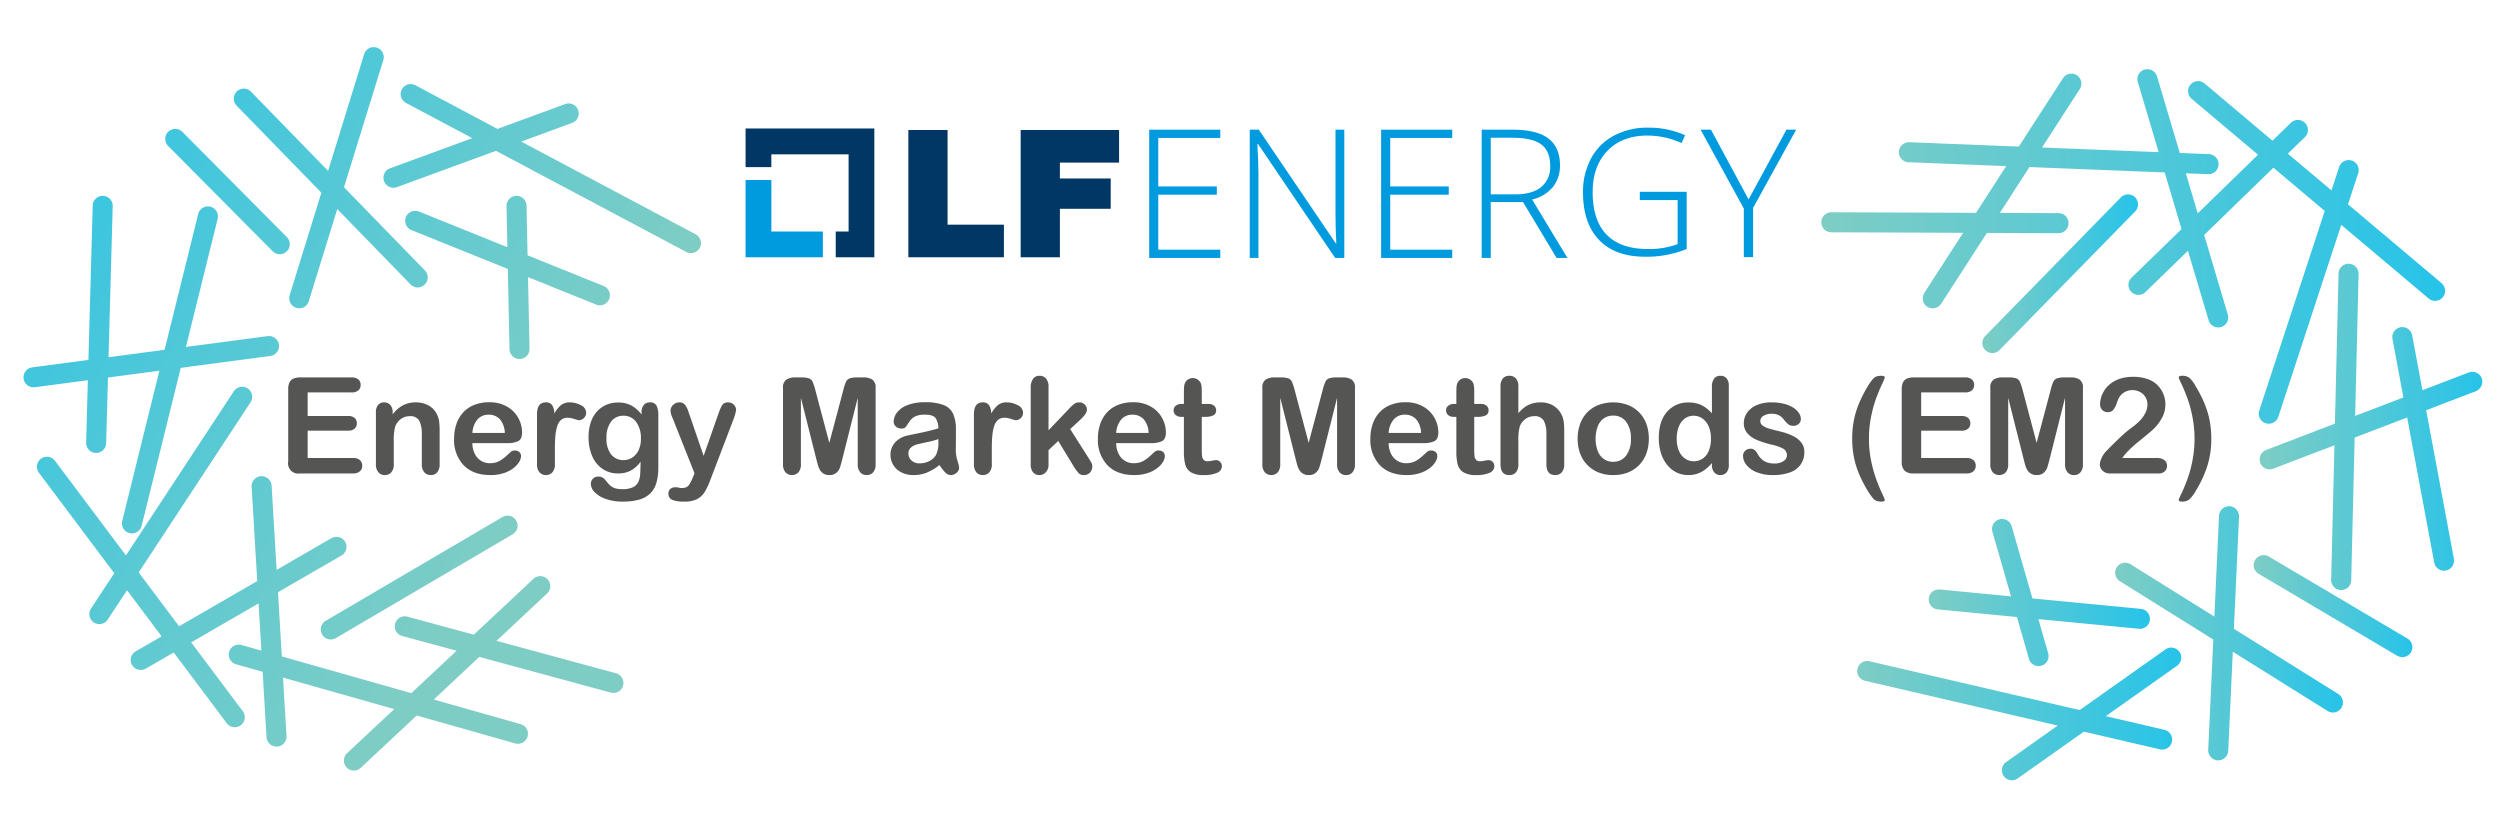<svg id="Layer_1" data-name="Layer 1" xmlns="http://www.w3.org/2000/svg" xmlns:xlink="http://www.w3.org/1999/xlink" viewBox="0 0 727.083 236.651"><defs><style>.cls-1{fill:#009ade;}.cls-2{fill:#003764;}.cls-3{fill:#555554;}.cls-4{fill:url(#linear-gradient);}.cls-5{fill:url(#linear-gradient-2);}.cls-6{fill:url(#linear-gradient-3);}.cls-7{fill:url(#linear-gradient-4);}.cls-8{fill:url(#linear-gradient-5);}.cls-9{fill:url(#linear-gradient-6);}.cls-10{fill:url(#linear-gradient-7);}.cls-11{fill:url(#linear-gradient-8);}.cls-12{fill:url(#linear-gradient-9);}.cls-13{fill:url(#linear-gradient-10);}.cls-14{fill:url(#linear-gradient-11);}.cls-15{fill:url(#linear-gradient-12);}.cls-16{fill:url(#linear-gradient-13);}.cls-17{fill:url(#linear-gradient-14);}</style><linearGradient id="linear-gradient" x1="25.711" y1="-30.992" x2="196.501" y2="78.682" gradientUnits="userSpaceOnUse"><stop offset="0" stop-color="#27c3e9"/><stop offset="1" stop-color="#7ecdc4"/></linearGradient><linearGradient id="linear-gradient-2" x1="11.415" y1="-8.73" x2="182.205" y2="100.944" xlink:href="#linear-gradient"/><linearGradient id="linear-gradient-3" x1="9.183" y1="-5.253" x2="179.973" y2="104.421" xlink:href="#linear-gradient"/><linearGradient id="linear-gradient-4" x1="-1.894" y1="11.996" x2="168.896" y2="121.67" xlink:href="#linear-gradient"/><linearGradient id="linear-gradient-5" x1="-30.367" y1="56.336" x2="140.423" y2="166.01" xlink:href="#linear-gradient"/><linearGradient id="linear-gradient-6" x1="-36.669" y1="66.149" x2="134.121" y2="175.823" xlink:href="#linear-gradient"/><linearGradient id="linear-gradient-7" x1="-49.341" y1="85.882" x2="121.45" y2="195.556" xlink:href="#linear-gradient"/><linearGradient id="linear-gradient-8" x1="576.546" y1="79.613" x2="621.804" y2="79.613" gradientUnits="userSpaceOnUse"><stop offset="0" stop-color="#7ecdc4"/><stop offset="1" stop-color="#27c3e9"/></linearGradient><linearGradient id="linear-gradient-9" x1="529.708" y1="71.681" x2="711.115" y2="71.681" xlink:href="#linear-gradient-8"/><linearGradient id="linear-gradient-10" x1="657.188" y1="124.155" x2="721.952" y2="124.155" xlink:href="#linear-gradient-8"/><linearGradient id="linear-gradient-11" x1="655.453" y1="176.292" x2="701.588" y2="176.292" xlink:href="#linear-gradient-8"/><linearGradient id="linear-gradient-12" x1="560.925" y1="172.332" x2="625.269" y2="172.332" xlink:href="#linear-gradient-8"/><linearGradient id="linear-gradient-13" x1="615.122" y1="184.185" x2="681.423" y2="184.185" xlink:href="#linear-gradient-8"/><linearGradient id="linear-gradient-14" x1="540.115" y1="207.635" x2="634.386" y2="207.635" xlink:href="#linear-gradient-8"/></defs><title>energy-market-methods</title><polygon class="cls-1" points="224.341 67.334 224.341 52.357 216.837 52.357 216.837 74.824 239.313 74.824 239.313 67.334 224.341 67.334"/><polygon class="cls-2" points="254.286 37.369 216.842 37.369 216.842 48.605 224.33 48.605 224.33 44.891 246.799 44.891 246.799 67.334 243.059 67.334 243.059 74.824 254.286 74.824 254.286 37.369"/><path class="cls-2" d="M264.179,37.806h11.407v27.531h16.384v9.488H264.179Z"/><path class="cls-2" d="M296.843,37.806h28.621v9.487H308.251v4.615h14.777v8.815H308.251V74.824H296.843Z"/><path class="cls-1" d="M354.901,75.018H334.227V37.72h20.674v2.398H336.866V54.226h17.026V56.624H336.866V72.62h18.035Z"/><path class="cls-1" d="M390.97,75.018h-2.665L365.898,41.904h-.207q.31,5.919.31,8.929V75.018h-2.536V37.72h2.639l22.382,33.064h.155q-.233-4.592-.233-8.725V37.72h2.562Z"/><path class="cls-1" d="M422.357,75.018H401.683V37.72h20.674v2.398H404.322V54.226h17.026V56.624H404.322V72.62h18.035Z"/><path class="cls-1" d="M433.56,58.767V75.018H430.921V37.72h9.005q7.038,0,10.402,2.564,3.363,2.564,3.364,7.718a9.991,9.991,0,0,1-2.005,6.327,11.17,11.17,0,0,1-6.094,3.7l10.272,16.991h-3.157l-9.755-16.251Zm0-2.245h7.219q4.787,0,7.426-2.105a7.469,7.469,0,0,0,2.639-6.212q0-4.26-2.587-6.199-2.588-1.939-8.435-1.939h-6.262Z"/><path class="cls-1" d="M476.908,55.786h13.632V72.419a30.972,30.972,0,0,1-12.064,2.244q-8.751,0-13.417-4.875-4.666-4.875-4.666-13.803a20.495,20.495,0,0,1,2.314-9.862,16.092,16.092,0,0,1,6.627-6.646,20.401,20.401,0,0,1,9.901-2.344,25.843,25.843,0,0,1,10.85,2.194l-1.037,2.294a23.739,23.739,0,0,0-9.965-2.194q-7.309,0-11.596,4.451-4.287,4.451-4.287,12.007,0,8.229,4.072,12.381,4.072,4.153,11.963,4.152a23.469,23.469,0,0,0,8.675-1.421V58.18H476.908Z"/><path class="cls-1" d="M508.553,57.996l11.009-20.289h2.83L509.865,60.456V74.785h-2.701V60.658l-12.578-22.952H497.596Z"/><path class="cls-3" d="M102.221,114.129H89.478v6.857h11.733a2.794,2.794,0,0,1,1.934.581,1.975,1.975,0,0,1,.638,1.533,2.049,2.049,0,0,1-.629,1.553,2.726,2.726,0,0,1-1.943.6H89.478v7.943h13.181a2.884,2.884,0,0,1,2.01.619,2.126,2.126,0,0,1,.676,1.647,2.081,2.081,0,0,1-.676,1.609,2.884,2.884,0,0,1-2.01.619H87.288a2.961,2.961,0,0,1-3.466-3.467V113.234a4.702,4.702,0,0,1,.362-1.991,2.248,2.248,0,0,1,1.133-1.124,4.772,4.772,0,0,1,1.971-.352h14.934a2.899,2.899,0,0,1,2.009.6,2.026,2.026,0,0,1,.657,1.571,2.049,2.049,0,0,1-.657,1.59A2.902,2.902,0,0,1,102.221,114.129Z"/><path class="cls-3" d="M114.202,119.9v.628a9.104,9.104,0,0,1,3-2.657,7.998,7.998,0,0,1,3.743-.848,7.471,7.471,0,0,1,3.676.895,5.691,5.691,0,0,1,2.419,2.533,6.032,6.032,0,0,1,.667,2.058,21.308,21.308,0,0,1,.152,2.818v9.677a3.444,3.444,0,0,1-.714,2.361,2.371,2.371,0,0,1-1.857.801,2.399,2.399,0,0,1-1.886-.819,3.428,3.428,0,0,1-.724-2.343v-8.667a8.666,8.666,0,0,0-.714-3.934,2.91,2.91,0,0,0-2.848-1.361,4.214,4.214,0,0,0-2.533.828,4.766,4.766,0,0,0-1.676,2.276,16.295,16.295,0,0,0-.381,4.343v6.515a3.378,3.378,0,0,1-.733,2.371,2.467,2.467,0,0,1-1.895.791,2.356,2.356,0,0,1-1.848-.819,3.425,3.425,0,0,1-.724-2.343V119.976a3.271,3.271,0,0,1,.648-2.219,2.241,2.241,0,0,1,1.771-.733,2.402,2.402,0,0,1,1.238.324,2.318,2.318,0,0,1,.886.971A3.426,3.426,0,0,1,114.202,119.9Z"/><path class="cls-3" d="M147.555,128.871H137.383a6.899,6.899,0,0,0,.714,3.124A4.78,4.78,0,0,0,142.488,134.719a6.218,6.218,0,0,0,1.705-.219,5.53,5.53,0,0,0,1.495-.686,11.507,11.507,0,0,0,1.333-1q.609-.533,1.581-1.448a1.707,1.707,0,0,1,1.143-.343,1.884,1.884,0,0,1,1.295.438,1.567,1.567,0,0,1,.495,1.238,3.384,3.384,0,0,1-.552,1.647,6.543,6.543,0,0,1-1.667,1.81,9.482,9.482,0,0,1-2.8,1.438,12.037,12.037,0,0,1-3.876.572q-5.01,0-7.791-2.857a10.641,10.641,0,0,1-2.781-7.753,12.929,12.929,0,0,1,.686-4.275,9.432,9.432,0,0,1,2-3.381,8.681,8.681,0,0,1,3.238-2.162,11.624,11.624,0,0,1,4.267-.752,10.115,10.115,0,0,1,5.229,1.286,8.451,8.451,0,0,1,3.267,3.324,8.733,8.733,0,0,1,1.086,4.151q0,1.963-1.124,2.543A6.997,6.997,0,0,1,147.555,128.871Zm-10.171-2.952h9.428a6.322,6.322,0,0,0-1.438-3.99,4.304,4.304,0,0,0-3.286-1.324,4.162,4.162,0,0,0-3.19,1.343A6.678,6.678,0,0,0,137.383,125.919Z"/><path class="cls-3" d="M161.383,130.662v4.343a3.349,3.349,0,0,1-.743,2.371,2.476,2.476,0,0,1-1.886.791,2.378,2.378,0,0,1-1.848-.801,3.411,3.411,0,0,1-.724-2.361V120.529q0-3.505,2.534-3.505a2.116,2.116,0,0,1,1.867.819,4.519,4.519,0,0,1,.628,2.419,9.102,9.102,0,0,1,1.914-2.419,3.956,3.956,0,0,1,2.619-.819,6.707,6.707,0,0,1,3.181.819,2.447,2.447,0,0,1,1.543,2.171,2.067,2.067,0,0,1-.657,1.572,2.042,2.042,0,0,1-1.419.619,6.579,6.579,0,0,1-1.381-.353,6.407,6.407,0,0,0-1.933-.353,2.831,2.831,0,0,0-1.867.6,3.855,3.855,0,0,0-1.124,1.781,12.429,12.429,0,0,0-.552,2.81Q161.383,128.32,161.383,130.662Z"/><path class="cls-3" d="M191.46,120.833v15.105a15.834,15.834,0,0,1-.552,4.457,7.138,7.138,0,0,1-1.771,3.085,7.432,7.432,0,0,1-3.19,1.81,17.358,17.358,0,0,1-4.905.591,14.282,14.282,0,0,1-4.8-.752,8.288,8.288,0,0,1-3.257-1.943,3.543,3.543,0,0,1-1.143-2.447,2.02,2.02,0,0,1,.647-1.553,2.219,2.219,0,0,1,1.562-.6,2.56,2.56,0,0,1,2,1.009q.419.516.867,1.039a5.058,5.058,0,0,0,.991.895,3.87,3.87,0,0,0,1.305.553,7.653,7.653,0,0,0,1.752.181,7.101,7.101,0,0,0,3.133-.562,3.213,3.213,0,0,0,1.562-1.571,6.34,6.34,0,0,0,.523-2.162q.076-1.153.114-3.705a8.535,8.535,0,0,1-2.771,2.553,7.572,7.572,0,0,1-3.743.876,7.894,7.894,0,0,1-4.562-1.333,8.515,8.515,0,0,1-3-3.733,13.753,13.753,0,0,1-1.047-5.543,13.129,13.129,0,0,1,.638-4.229,8.869,8.869,0,0,1,1.819-3.181,7.796,7.796,0,0,1,2.724-1.953,8.567,8.567,0,0,1,3.391-.657,8.156,8.156,0,0,1,3.829.848,9.331,9.331,0,0,1,3.01,2.657v-.705a3.028,3.028,0,0,1,.666-2.095,2.199,2.199,0,0,1,1.714-.743,2.021,2.021,0,0,1,2,.981A6.44,6.44,0,0,1,191.46,120.833Zm-15.067,6.591a7.193,7.193,0,0,0,1.381,4.781,4.476,4.476,0,0,0,3.571,1.619,4.669,4.669,0,0,0,2.448-.695,5.102,5.102,0,0,0,1.876-2.096,7.333,7.333,0,0,0,.724-3.4,7.802,7.802,0,0,0-1.4-4.952,4.47,4.47,0,0,0-3.686-1.771,4.327,4.327,0,0,0-3.571,1.695A7.598,7.598,0,0,0,176.393,127.424Z"/><path class="cls-3" d="M201.517,138.815l.476-1.162-6.4-16.114a6.026,6.026,0,0,1-.591-2.019,2.365,2.365,0,0,1,.343-1.238,2.553,2.553,0,0,1,.943-.914,2.481,2.481,0,0,1,1.248-.343,2.042,2.042,0,0,1,1.695.714,6.606,6.606,0,0,1,1.009,2.048l4.4,12.8,4.172-11.905a20.597,20.597,0,0,1,.895-2.267,2.668,2.668,0,0,1,.848-1.104,2.354,2.354,0,0,1,1.267-.286,2.231,2.231,0,0,1,1.133.314,2.198,2.198,0,0,1,.838.848,2.293,2.293,0,0,1,.295,1.124q-.076.362-.248,1.028-.171.667-.419,1.353l-6.781,17.752a20.737,20.737,0,0,1-1.714,3.677,5.65,5.65,0,0,1-2.219,2.048,8.173,8.173,0,0,1-3.724.714,9.053,9.053,0,0,1-3.429-.495,1.807,1.807,0,0,1-1.143-1.81,1.756,1.756,0,0,1,.543-1.381,2.343,2.343,0,0,1,1.609-.485,2.97,2.97,0,0,1,.819.114,3.891,3.891,0,0,0,.857.114,3.109,3.109,0,0,0,1.41-.267,2.482,2.482,0,0,0,.924-.924A14.278,14.278,0,0,0,201.517,138.815Z"/><path class="cls-3" d="M237.403,133.481l-4.476-17.79V134.967a3.507,3.507,0,0,1-.714,2.399,2.62,2.62,0,0,1-3.762.01,3.467,3.467,0,0,1-.724-2.409V112.871a2.768,2.768,0,0,1,.953-2.466,4.56,4.56,0,0,1,2.571-.638h1.752a6.686,6.686,0,0,1,2.295.286,1.927,1.927,0,0,1,1.057,1.028,15.98,15.98,0,0,1,.781,2.419l4.057,15.295,4.057-15.295a15.97,15.97,0,0,1,.781-2.419,1.927,1.927,0,0,1,1.057-1.028,6.683,6.683,0,0,1,2.295-.286h1.752a4.563,4.563,0,0,1,2.572.638,2.769,2.769,0,0,1,.952,2.466V134.967a3.505,3.505,0,0,1-.714,2.399,2.436,2.436,0,0,1-1.914.801,2.378,2.378,0,0,1-1.848-.801,3.474,3.474,0,0,1-.724-2.399V115.691l-4.477,17.79q-.438,1.734-.714,2.543a3.505,3.505,0,0,1-1.019,1.477,2.97,2.97,0,0,1-2.057.667,3.009,3.009,0,0,1-2.743-1.524,6.237,6.237,0,0,1-.6-1.476Q237.631,134.357,237.403,133.481Z"/><path class="cls-3" d="M273.251,135.234a16.137,16.137,0,0,1-3.647,2.2,10.209,10.209,0,0,1-3.953.733,7.484,7.484,0,0,1-3.514-.791,5.779,5.779,0,0,1-2.333-2.143,5.56,5.56,0,0,1-.819-2.934,5.251,5.251,0,0,1,1.352-3.638,6.764,6.764,0,0,1,3.714-2.02q.495-.114,2.458-.514,1.961-.401,3.362-.733,1.4-.334,3.038-.81a5.429,5.429,0,0,0-.829-3.02q-.733-.962-3.038-.962a6.331,6.331,0,0,0-2.981.553,4.841,4.841,0,0,0-1.714,1.657q-.714,1.105-1.009,1.457a1.656,1.656,0,0,1-1.267.353,2.214,2.214,0,0,1-1.514-.562,1.827,1.827,0,0,1-.638-1.438,4.397,4.397,0,0,1,.972-2.667,6.951,6.951,0,0,1,3.028-2.133,13.648,13.648,0,0,1,5.124-.838,14.507,14.507,0,0,1,5.391.81,5.016,5.016,0,0,1,2.771,2.562,11.206,11.206,0,0,1,.81,4.648q0,1.828-.01,3.104-.01,1.276-.029,2.838a10.46,10.46,0,0,0,.486,3.058,9.664,9.664,0,0,1,.486,2.048,1.917,1.917,0,0,1-.752,1.457,2.525,2.525,0,0,1-1.705.657,2.298,2.298,0,0,1-1.581-.753A11.131,11.131,0,0,1,273.251,135.234Zm-.343-7.524a25.937,25.937,0,0,1-3.324.886q-2.181.467-3.019.687a4.106,4.106,0,0,0-1.6.856,2.196,2.196,0,0,0-.762,1.781,2.638,2.638,0,0,0,.896,2.01,3.314,3.314,0,0,0,2.343.828,6.091,6.091,0,0,0,2.848-.676,4.515,4.515,0,0,0,1.915-1.743,7.967,7.967,0,0,0,.705-3.886Z"/><path class="cls-3" d="M288.451,130.662v4.343a3.349,3.349,0,0,1-.743,2.371,2.476,2.476,0,0,1-1.886.791,2.378,2.378,0,0,1-1.848-.801,3.411,3.411,0,0,1-.724-2.361V120.529q0-3.505,2.534-3.505a2.116,2.116,0,0,1,1.867.819,4.519,4.519,0,0,1,.628,2.419,9.102,9.102,0,0,1,1.914-2.419,3.956,3.956,0,0,1,2.619-.819,6.707,6.707,0,0,1,3.181.819,2.447,2.447,0,0,1,1.543,2.171,2.067,2.067,0,0,1-.657,1.572,2.042,2.042,0,0,1-1.419.619,6.579,6.579,0,0,1-1.381-.353,6.407,6.407,0,0,0-1.933-.353,2.831,2.831,0,0,0-1.867.6,3.855,3.855,0,0,0-1.124,1.781,12.429,12.429,0,0,0-.552,2.81Q288.451,128.32,288.451,130.662Z"/><path class="cls-3" d="M312.356,135.786l-4.59-7.543-2.819,2.666v4.134a3.178,3.178,0,0,1-.791,2.314,2.475,2.475,0,0,1-1.819.81,2.35,2.35,0,0,1-1.886-.801,3.541,3.541,0,0,1-.686-2.361V112.833a4.406,4.406,0,0,1,.666-2.638,2.225,2.225,0,0,1,1.905-.904,2.385,2.385,0,0,1,1.905.819,3.619,3.619,0,0,1,.705,2.419v12.609l5.848-6.133a14.413,14.413,0,0,1,1.657-1.562,2.287,2.287,0,0,1,1.391-.419,2.252,2.252,0,0,1,1.619.619,2.062,2.062,0,0,1,.647,1.553q0,1.143-2.114,3.048l-2.762,2.533,5.333,8.381q.59.933.848,1.419a1.982,1.982,0,0,1,.257.924,2.724,2.724,0,0,1-.676,1.952,2.339,2.339,0,0,1-1.781.715,1.984,1.984,0,0,1-1.466-.515A12.424,12.424,0,0,1,312.356,135.786Z"/><path class="cls-3" d="M334.794,128.871H324.623a6.899,6.899,0,0,0,.714,3.124,4.78,4.78,0,0,0,4.391,2.724,6.218,6.218,0,0,0,1.705-.219,5.53,5.53,0,0,0,1.495-.686,11.506,11.506,0,0,0,1.333-1q.609-.533,1.581-1.448a1.707,1.707,0,0,1,1.143-.343,1.884,1.884,0,0,1,1.295.438,1.567,1.567,0,0,1,.495,1.238,3.384,3.384,0,0,1-.552,1.647,6.543,6.543,0,0,1-1.667,1.81,9.482,9.482,0,0,1-2.8,1.438,12.037,12.037,0,0,1-3.876.572q-5.01,0-7.791-2.857a10.641,10.641,0,0,1-2.781-7.753,12.928,12.928,0,0,1,.686-4.275,9.432,9.432,0,0,1,2-3.381,8.681,8.681,0,0,1,3.238-2.162,11.624,11.624,0,0,1,4.267-.752,10.115,10.115,0,0,1,5.229,1.286,8.451,8.451,0,0,1,3.267,3.324,8.733,8.733,0,0,1,1.086,4.151q0,1.963-1.124,2.543A6.997,6.997,0,0,1,334.794,128.871Zm-10.171-2.952h9.428a6.321,6.321,0,0,0-1.438-3.99,4.304,4.304,0,0,0-3.286-1.324,4.162,4.162,0,0,0-3.19,1.343A6.678,6.678,0,0,0,324.623,125.919Z"/><path class="cls-3" d="M343.747,117.481h.571v-3.124q0-1.257.066-1.971a2.914,2.914,0,0,1,.372-1.229,2.346,2.346,0,0,1,.876-.866,2.489,2.489,0,0,1,1.276-.334,2.568,2.568,0,0,1,1.791.743,2.202,2.202,0,0,1,.676,1.209,10.997,10.997,0,0,1,.143,2.029v3.543h1.905a2.439,2.439,0,0,1,1.686.523,1.729,1.729,0,0,1,.581,1.343,1.503,1.503,0,0,1-.829,1.466,5.373,5.373,0,0,1-2.372.419h-.972v9.562a15.49,15.49,0,0,0,.086,1.876,1.913,1.913,0,0,0,.457,1.067,1.562,1.562,0,0,0,1.209.409,6.435,6.435,0,0,0,1.238-.162,6.454,6.454,0,0,1,1.219-.161,1.569,1.569,0,0,1,1.133.504,1.699,1.699,0,0,1,.504,1.248,2.088,2.088,0,0,1-1.371,1.924,9.27,9.27,0,0,1-3.943.667,6.811,6.811,0,0,1-3.695-.819,3.798,3.798,0,0,1-1.647-2.267,15.356,15.356,0,0,1-.391-3.867v-9.98h-.686a2.472,2.472,0,0,1-1.714-.534,1.741,1.741,0,0,1-.591-1.352,1.682,1.682,0,0,1,.619-1.343A2.718,2.718,0,0,1,343.747,117.481Z"/><path class="cls-3" d="M376.813,133.481l-4.477-17.79V134.967a3.515,3.515,0,0,1-.713,2.399,2.623,2.623,0,0,1-3.764.01,3.47,3.47,0,0,1-.723-2.409V112.871a2.769,2.769,0,0,1,.951-2.466,4.567,4.567,0,0,1,2.572-.638h1.752a6.673,6.673,0,0,1,2.295.286,1.928,1.928,0,0,1,1.059,1.028,16.083,16.083,0,0,1,.781,2.419l4.057,15.295,4.057-15.295a16.082,16.082,0,0,1,.781-2.419,1.924,1.924,0,0,1,1.057-1.028,6.689,6.689,0,0,1,2.295-.286h1.754a4.56,4.56,0,0,1,2.57.638,2.769,2.769,0,0,1,.953,2.466V134.967a3.505,3.505,0,0,1-.715,2.399,2.436,2.436,0,0,1-1.914.801,2.377,2.377,0,0,1-1.848-.801,3.476,3.476,0,0,1-.725-2.399V115.691l-4.475,17.79q-.439,1.734-.715,2.543a3.498,3.498,0,0,1-1.02,1.477,2.97,2.97,0,0,1-2.057.667,3.015,3.015,0,0,1-2.744-1.524,6.278,6.278,0,0,1-.6-1.476Q377.041,134.357,376.813,133.481Z"/><path class="cls-3" d="M414.033,128.871H403.861a6.899,6.899,0,0,0,.715,3.124,4.78,4.78,0,0,0,4.391,2.724,6.205,6.205,0,0,0,1.704-.219,5.516,5.516,0,0,0,1.495-.686,11.554,11.554,0,0,0,1.334-1q.609-.533,1.581-1.448a1.706,1.706,0,0,1,1.143-.343,1.882,1.882,0,0,1,1.295.438,1.567,1.567,0,0,1,.495,1.238,3.383,3.383,0,0,1-.552,1.647,6.55,6.55,0,0,1-1.667,1.81,9.482,9.482,0,0,1-2.8,1.438,12.036,12.036,0,0,1-3.876.572q-5.01,0-7.791-2.857a10.639,10.639,0,0,1-2.781-7.753,12.904,12.904,0,0,1,.687-4.275,9.418,9.418,0,0,1,2-3.381,8.678,8.678,0,0,1,3.237-2.162,11.631,11.631,0,0,1,4.268-.752,10.116,10.116,0,0,1,5.229,1.286,8.457,8.457,0,0,1,3.267,3.324,8.737,8.737,0,0,1,1.085,4.151q0,1.963-1.123,2.543A7.002,7.002,0,0,1,414.033,128.871ZM403.861,125.919h9.429a6.324,6.324,0,0,0-1.438-3.99,4.306,4.306,0,0,0-3.286-1.324,4.162,4.162,0,0,0-3.19,1.343A6.681,6.681,0,0,0,403.861,125.919Z"/><path class="cls-3" d="M422.985,117.481h.571v-3.124q0-1.257.066-1.971a2.907,2.907,0,0,1,.372-1.229,2.339,2.339,0,0,1,.876-.866,2.485,2.485,0,0,1,1.276-.334,2.567,2.567,0,0,1,1.79.743,2.199,2.199,0,0,1,.676,1.209,10.939,10.939,0,0,1,.144,2.029v3.543h1.904a2.436,2.436,0,0,1,1.686.523,1.727,1.727,0,0,1,.581,1.343,1.503,1.503,0,0,1-.828,1.466,5.372,5.372,0,0,1-2.372.419h-.971v9.562a15.389,15.389,0,0,0,.086,1.876,1.906,1.906,0,0,0,.457,1.067,1.56,1.56,0,0,0,1.209.409,6.435,6.435,0,0,0,1.238-.162,6.455,6.455,0,0,1,1.219-.161,1.57,1.57,0,0,1,1.134.504,1.699,1.699,0,0,1,.505,1.248,2.087,2.087,0,0,1-1.372,1.924,9.268,9.268,0,0,1-3.942.667,6.811,6.811,0,0,1-3.695-.819,3.8,3.8,0,0,1-1.647-2.267,15.356,15.356,0,0,1-.391-3.867v-9.98h-.686a2.474,2.474,0,0,1-1.715-.534,1.741,1.741,0,0,1-.59-1.352,1.68,1.68,0,0,1,.619-1.343A2.715,2.715,0,0,1,422.985,117.481Z"/><path class="cls-3" d="M441.594,112.452v7.714a11.12,11.12,0,0,1,1.934-1.81,6.946,6.946,0,0,1,2.086-1,8.735,8.735,0,0,1,2.457-.333,7.209,7.209,0,0,1,3.514.838A6.503,6.503,0,0,1,454.737,122.386a16.461,16.461,0,0,1,.19,2.657v9.962a3.441,3.441,0,0,1-.714,2.361,2.416,2.416,0,0,1-1.896.801q-2.571,0-2.571-3.162v-8.781a8.041,8.041,0,0,0-.743-3.838,2.929,2.929,0,0,0-2.818-1.343,4.227,4.227,0,0,0-2.505.79,4.758,4.758,0,0,0-1.667,2.162,13.838,13.838,0,0,0-.419,4.134v6.876a3.514,3.514,0,0,1-.695,2.353,2.415,2.415,0,0,1-1.934.81q-2.571,0-2.571-3.162V112.452a3.57,3.57,0,0,1,.677-2.372,2.359,2.359,0,0,1,1.895-.79,2.427,2.427,0,0,1,1.934.8A3.506,3.506,0,0,1,441.594,112.452Z"/><path class="cls-3" d="M479.537,127.595a12.293,12.293,0,0,1-.724,4.286,9.452,9.452,0,0,1-2.096,3.371,9.231,9.231,0,0,1-3.275,2.162,11.582,11.582,0,0,1-4.286.753,11.261,11.261,0,0,1-4.248-.763,9.37,9.37,0,0,1-5.361-5.533,12.244,12.244,0,0,1-.715-4.276,12.384,12.384,0,0,1,.725-4.323,9.402,9.402,0,0,1,2.076-3.353,9.158,9.158,0,0,1,3.275-2.143,12.4,12.4,0,0,1,8.534.01,9.219,9.219,0,0,1,5.381,5.524A12.348,12.348,0,0,1,479.537,127.595Zm-5.219,0a7.802,7.802,0,0,0-1.4-4.952,4.548,4.548,0,0,0-3.762-1.771,4.657,4.657,0,0,0-2.686.791,5.007,5.007,0,0,0-1.791,2.333,10.595,10.595,0,0,0-.009,7.162,5.099,5.099,0,0,0,1.771,2.333,4.596,4.596,0,0,0,2.714.81,4.538,4.538,0,0,0,3.762-1.781A7.773,7.773,0,0,0,474.318,127.595Z"/><path class="cls-3" d="M497.881,135.196v-.515a13.21,13.21,0,0,1-2.066,1.952,7.801,7.801,0,0,1-2.21,1.144,8.316,8.316,0,0,1-2.6.391,7.658,7.658,0,0,1-3.458-.791,8.069,8.069,0,0,1-2.752-2.257,10.278,10.278,0,0,1-1.762-3.448,14.703,14.703,0,0,1-.601-4.285q0-4.876,2.381-7.6a7.922,7.922,0,0,1,6.268-2.724,8.418,8.418,0,0,1,3.79.771,10.594,10.594,0,0,1,3.01,2.372v-7.676a3.883,3.883,0,0,1,.638-2.419,2.172,2.172,0,0,1,1.819-.819,2.255,2.255,0,0,1,1.819.752,3.357,3.357,0,0,1,.638,2.219v22.934a3.186,3.186,0,0,1-.686,2.229,2.302,2.302,0,0,1-1.771.743,2.27,2.27,0,0,1-1.762-.771A3.175,3.175,0,0,1,497.881,135.196ZM487.652,127.557a8.866,8.866,0,0,0,.657,3.601,5.017,5.017,0,0,0,1.8,2.238,4.451,4.451,0,0,0,2.495.752,4.61,4.61,0,0,0,2.505-.714,4.923,4.923,0,0,0,1.81-2.19,8.862,8.862,0,0,0,.676-3.687,8.628,8.628,0,0,0-.676-3.571,5.368,5.368,0,0,0-1.829-2.285,4.366,4.366,0,0,0-2.523-.791,4.26,4.26,0,0,0-2.553.81,5.195,5.195,0,0,0-1.742,2.324A9.229,9.229,0,0,0,487.652,127.557Z"/><path class="cls-3" d="M524.757,131.366a6.031,6.031,0,0,1-4.143,6.01,13.867,13.867,0,0,1-4.981.791,12.15,12.15,0,0,1-4.8-.857,6.996,6.996,0,0,1-2.952-2.143,4.315,4.315,0,0,1-.953-2.581,1.997,1.997,0,0,1,.61-1.467,2.089,2.089,0,0,1,1.542-.609,1.803,1.803,0,0,1,1.258.399,4.384,4.384,0,0,1,.838,1.124,5.703,5.703,0,0,0,1.914,2.076,5.776,5.776,0,0,0,3.038.686,4.39,4.39,0,0,0,2.562-.695,1.956,1.956,0,0,0,1-1.59,2.165,2.165,0,0,0-1.038-2,12.849,12.849,0,0,0-3.419-1.2,28.284,28.284,0,0,1-4.372-1.4,7.189,7.189,0,0,1-2.695-1.933,4.434,4.434,0,0,1-1.01-2.953,5.209,5.209,0,0,1,.934-2.952,6.406,6.406,0,0,1,2.753-2.219,10.539,10.539,0,0,1,4.391-.829,14.424,14.424,0,0,1,3.628.419,9.038,9.038,0,0,1,2.686,1.124,5.556,5.556,0,0,1,1.639,1.562,3.06,3.06,0,0,1,.562,1.676,1.938,1.938,0,0,1-.6,1.467,2.377,2.377,0,0,1-1.705.571,2.087,2.087,0,0,1-1.361-.457,8.921,8.921,0,0,1-1.286-1.372,4.708,4.708,0,0,0-1.391-1.219,4.38,4.38,0,0,0-2.171-.457,4.254,4.254,0,0,0-2.344.6,1.75,1.75,0,0,0-.933,1.496,1.619,1.619,0,0,0,.686,1.343,5.704,5.704,0,0,0,1.848.866q1.162.343,3.2.838a17.148,17.148,0,0,1,3.952,1.41,6.586,6.586,0,0,1,2.324,1.933A4.291,4.291,0,0,1,524.757,131.366Z"/><path class="cls-3" d="M538.68,127.595a27.744,27.744,0,0,1,.495-5.381,25.948,25.948,0,0,1,1.505-4.933,35.704,35.704,0,0,1,2.495-4.867,13.809,13.809,0,0,1,1.505-2.143,2.745,2.745,0,0,1,1.152-.819,5.021,5.021,0,0,1,1.4-.162q.933,0,.934.514a15.46,15.46,0,0,1-.877,2.066q-.876,1.896-1.647,3.972a37.557,37.557,0,0,0-1.429,5.181,31.727,31.727,0,0,0-.657,6.571,31.332,31.332,0,0,0,.648,6.496,38.456,38.456,0,0,0,1.476,5.313q.829,2.249,1.657,4.029a14.951,14.951,0,0,1,.829,1.933q0,.516-.934.515a4.605,4.605,0,0,1-1.419-.181,2.79,2.79,0,0,1-1.134-.848,16.932,16.932,0,0,1-1.505-2.134,38.592,38.592,0,0,1-2.485-4.848,25.772,25.772,0,0,1-1.495-4.848A27.085,27.085,0,0,1,538.68,127.595Z"/><path class="cls-3" d="M571.48,114.129H558.738v6.857h11.733a2.791,2.791,0,0,1,1.933.581,1.974,1.974,0,0,1,.639,1.533,2.051,2.051,0,0,1-.629,1.553,2.725,2.725,0,0,1-1.942.6H558.738v7.943h13.181a2.884,2.884,0,0,1,2.01.619,2.127,2.127,0,0,1,.676,1.647,2.082,2.082,0,0,1-.676,1.609,2.884,2.884,0,0,1-2.01.619H556.548a3.622,3.622,0,0,1-2.657-.819,3.659,3.659,0,0,1-.81-2.647V113.234a4.71,4.71,0,0,1,.361-1.991,2.249,2.249,0,0,1,1.134-1.124,4.773,4.773,0,0,1,1.972-.352h14.933a2.898,2.898,0,0,1,2.01.6,2.026,2.026,0,0,1,.657,1.571,2.049,2.049,0,0,1-.657,1.59A2.901,2.901,0,0,1,571.48,114.129Z"/><path class="cls-3" d="M588.529,133.481l-4.477-17.79V134.967a3.51,3.51,0,0,1-.714,2.399,2.622,2.622,0,0,1-3.763.01,3.47,3.47,0,0,1-.724-2.409V112.871a2.769,2.769,0,0,1,.952-2.466,4.565,4.565,0,0,1,2.572-.638h1.752a6.681,6.681,0,0,1,2.295.286,1.926,1.926,0,0,1,1.058,1.028,16.082,16.082,0,0,1,.781,2.419l4.057,15.295,4.058-15.295a15.993,15.993,0,0,1,.78-2.419,1.926,1.926,0,0,1,1.058-1.028,6.685,6.685,0,0,1,2.295-.286h1.753a4.563,4.563,0,0,1,2.571.638,2.769,2.769,0,0,1,.952,2.466V134.967a3.51,3.51,0,0,1-.714,2.399,2.438,2.438,0,0,1-1.915.801,2.379,2.379,0,0,1-1.848-.801,3.476,3.476,0,0,1-.724-2.399V115.691l-4.476,17.79q-.439,1.734-.715,2.543a3.504,3.504,0,0,1-1.019,1.477,2.972,2.972,0,0,1-2.058.667,3.012,3.012,0,0,1-2.743-1.524,6.236,6.236,0,0,1-.6-1.476Q588.757,134.357,588.529,133.481Z"/><path class="cls-3" d="M617.253,133.196H627.195a3.623,3.623,0,0,1,2.267.609,1.991,1.991,0,0,1,.781,1.657,2.201,2.201,0,0,1-.619,1.581,2.483,2.483,0,0,1-1.876.647H613.728a3.036,3.036,0,0,1-2.229-.79,2.529,2.529,0,0,1-.8-1.857,4.735,4.735,0,0,1,.515-1.819,6.548,6.548,0,0,1,1.123-1.781q2.534-2.628,4.572-4.504a29.972,29.972,0,0,1,2.914-2.467,16.807,16.807,0,0,0,2.6-2.22,8.783,8.783,0,0,0,1.581-2.286,5.426,5.426,0,0,0,.543-2.295,4.134,4.134,0,0,0-.581-2.181,4.026,4.026,0,0,0-1.581-1.495,4.561,4.561,0,0,0-2.181-.533,4.453,4.453,0,0,0-3.924,2.19,9.476,9.476,0,0,0-.638,1.562,6.549,6.549,0,0,1-1.01,1.962,2.007,2.007,0,0,1-1.647.686,2.143,2.143,0,0,1-1.581-.628,2.318,2.318,0,0,1-.629-1.714,7.176,7.176,0,0,1,.591-2.743,7.86,7.86,0,0,1,1.762-2.59,8.725,8.725,0,0,1,2.972-1.876,11.386,11.386,0,0,1,4.219-.714,12.201,12.201,0,0,1,4.972.914,7.497,7.497,0,0,1,2.343,1.676,7.865,7.865,0,0,1,2.133,5.372,8.126,8.126,0,0,1-1.171,4.295,13.369,13.369,0,0,1-2.391,3.028q-1.219,1.096-4.086,3.438a30.649,30.649,0,0,0-3.934,3.638A10.822,10.822,0,0,0,617.253,133.196Z"/><path class="cls-3" d="M643.119,127.595a26.219,26.219,0,0,1-1.114,7.791,32.997,32.997,0,0,1-3.381,7.333,9.898,9.898,0,0,1-2.02,2.629,3.4,3.4,0,0,1-2.019.533q-.954,0-.953-.515a12.189,12.189,0,0,1,.801-1.838q.8-1.667,1.666-3.972a36.1,36.1,0,0,0,1.505-5.419,33.727,33.727,0,0,0-.01-13.114,36.879,36.879,0,0,0-1.504-5.409q-.858-2.286-1.657-3.972a13.568,13.568,0,0,1-.801-1.838q0-.514.953-.514a3.567,3.567,0,0,1,2.057.504,9.371,9.371,0,0,1,1.981,2.619,38.861,38.861,0,0,1,1.962,3.676,29.182,29.182,0,0,1,1.399,3.619,24.657,24.657,0,0,1,.848,3.771A28.558,28.558,0,0,1,643.119,127.595Z"/><path class="cls-4" d="M203.474,69.278a2.891,2.891,0,0,0-1.155-1.13l-1.406-.748-2.772-1.474-2.772-1.474-2.772-1.474-2.772-1.474L187.054,60.028l-2.772-1.474-2.772-1.474L178.738,55.605l-2.772-1.474-2.772-1.474-2.772-1.474-2.772-1.474-2.772-1.474-2.772-1.474-2.772-1.474-2.772-1.474-2.772-1.474-2.197-1.169,3.478-1.276,4.388-1.609,4.388-1.609,2.553-.936a2.913,2.913,0,0,0-2.005-5.471l-.909.333-4.388,1.609L154.711,33.817l-4.388,1.609-4.388,1.609-1.247.457L142.703,36.437l-2.772-1.474-2.772-1.474-2.772-1.474-2.772-1.474-2.772-1.474-2.772-1.474-2.772-1.474-2.49-1.324a2.862,2.862,0,0,0-.297-.122,2.896,2.896,0,0,0-2.676,5.106,2.851,2.851,0,0,0,.238.159l2.52,1.341,2.772,1.474,2.772,1.474,2.772,1.474,2.772,1.474,2.772,1.474,2.772,1.474.118.063-.187.069-4.388,1.609-4.388,1.609-4.388,1.609-4.388,1.609-4.388,1.609-1.781.653a2.913,2.913,0,1,0,2.005,5.471l.137-.05,4.388-1.609,4.388-1.609,4.388-1.609,4.388-1.609,4.388-1.609,4.388-1.609,2.344-.86,1.291.687,2.772,1.474,2.772,1.474,2.772,1.474,2.772,1.474,2.772,1.474,2.772,1.474,2.772,1.474,2.772,1.474,2.772,1.474,2.772,1.474,2.772,1.474,2.772,1.474,2.772,1.474,2.772,1.474,2.772,1.474,2.772,1.474,2.772,1.474,2.772,1.474,2.772,1.474,1.375.731a2.896,2.896,0,0,0,1.365.342c.088,0,.173-.027.26-.035a2.881,2.881,0,0,0,2.265-4.321Z"/><path class="cls-5" d="M142.841,69.986l-2.926-1.18L136.989,67.626l-2.926-1.18-2.926-1.18-2.926-1.18-2.926-1.18L122.357,61.726l-.525-.212a2.962,2.962,0,0,0-3.79,1.612c-.021.052-.028.105-.046.157a2.903,2.903,0,0,0,1.644,3.626l.014.007,2.912,1.174,2.926,1.18L128.418,70.451l2.926,1.18,2.926,1.18,2.926,1.18,2.926,1.18,2.926,1.18,2.926,1.18,1.718.693.056,2.685.136,6.504.135,6.504.135,6.504.024,1.142a2.949,2.949,0,0,0,2.911,2.853c.021,0,.041,0,.061-.001a2.911,2.911,0,0,0,2.852-2.972l-.108-5.207-.136-6.504-.136-6.504-.055-2.634,1.185.478,2.926,1.18,2.926,1.18,2.926,1.18,2.926,1.18,2.926,1.18,2.926,1.18,1.102.445a2.913,2.913,0,0,0,2.178-5.403l-.562-.227-2.926-1.18L169.178,80.606l-2.926-1.18-2.926-1.18L160.399,77.066l-2.926-1.18-2.926-1.18-1.109-.447L153.353,70.219l-.136-6.504-.081-3.895a2.912,2.912,0,0,0-5.824.121l.03,1.456.136,6.504.083,3.989-1.795-.724Z"/><path class="cls-6" d="M68.796,30.695l1.609,1.653,2.304,2.368,2.304,2.368,2.304,2.368,2.304,2.368L81.923,44.188l2.304,2.368,2.304,2.368,2.304,2.368L91.137,53.659l2.304,2.368.018.019L88.408,72.392l-4.175,13.509a2.944,2.944,0,0,0,2.784,3.774,2.915,2.915,0,0,0,2.782-2.054l3.282-10.621,5.006-16.197,2.265,2.328,2.304,2.368,2.304,2.368,2.304,2.368,2.304,2.368,2.304,2.368,2.304,2.368,2.304,2.368L118.781,82.073l.632.649a2.904,2.904,0,0,0,2.088.882l.024-.002A2.928,2.928,0,0,0,123.589,78.66L121.627,76.644l-2.304-2.368-2.304-2.368-2.304-2.368-2.304-2.368-2.304-2.368-2.304-2.368-2.304-2.368L103.198,57.701l-2.304-2.368-.847-.871,3.219-10.415,5.092-16.477,3.119-10.093a2.913,2.913,0,0,0-5.567-1.721l-2.227,7.205-5.092,16.477L95.419,49.705l-1.435-1.475-2.304-2.368L89.376,43.494l-2.304-2.368L84.769,38.758l-2.304-2.368-2.304-2.368-2.304-2.368L75.554,29.287l-2.304-2.368-.279-.286a2.913,2.913,0,0,0-4.176,4.062Z"/><path class="cls-7" d="M48.873,42.422,50.229,43.788l2.32,2.337,2.32,2.337,2.32,2.337,2.32,2.337,2.32,2.337,2.32,2.337,2.32,2.337,2.32,2.337,2.32,2.337,2.32,2.337,2.32,2.337,2.32,2.337L79.298,73.073a2.88,2.88,0,0,0,1.276.738,2.904,2.904,0,0,0,2.859-4.841l-.21-.212-2.32-2.337-2.32-2.337-2.32-2.337L73.944,59.41l-2.32-2.337-2.32-2.337-2.32-2.337-2.32-2.337-2.32-2.337-2.32-2.337-2.32-2.337-2.32-2.337-2.32-2.337-.057-.058a2.913,2.913,0,0,0-4.135,4.103Z"/><path class="cls-8" d="M18.254,111.549l3.81-.506,3.489-.464-.017.603-.198,7.139-.198,7.139-.091,3.277a2.921,2.921,0,0,0,2.831,2.993h.082a2.917,2.917,0,0,0,2.911-2.833l.025-.895.198-7.139.198-7.139.108-3.921,2.093-.278,3.81-.506,3.81-.506,3.81-.507,1.436-.191-1.977,7.986-3.173,12.815-3.173,12.815-2.5,10.098a2.949,2.949,0,0,0,2.128,3.527,2.722,2.722,0,0,0,.3.037,2.969,2.969,0,0,0,.402.049,2.916,2.916,0,0,0,2.825-2.212l1.874-7.568,3.172-12.815,3.172-12.815,3.155-12.743,3.789-.504,3.81-.506,3.81-.506,3.81-.506,3.81-.506,3.81-.506,3.229-.429a2.937,2.937,0,0,0,2.504-3.271,2.963,2.963,0,0,0-3.271-2.504l-2.961.393L71.1,98.647l-3.81.507-3.81.506-3.81.506-3.81.506L54.073,100.91l1.686-6.809,3.173-12.815L62.104,68.472l1.202-4.857a2.913,2.913,0,0,0-5.655-1.4l-.575,2.324-3.173,12.815-3.173,12.815-2.864,11.566-3.439.457-3.81.506-3.81.506-3.81.506-1.431.19.123-4.458.198-7.139.198-7.139.198-7.139.198-7.139.302-10.925a2.913,2.913,0,1,0-5.824-.162L26.326,82.624l-.198,7.139-.198,7.139-.197,7.139-.018.637-.34.045-3.81.506-3.81.506-3.81.506-4.576.608a2.913,2.913,0,0,0,.38,5.801,2.966,2.966,0,0,0,.387-.025l.497-.066,3.81-.506Z"/><path class="cls-9" d="M146.951,150.057a2.898,2.898,0,0,0-.802.306l-4.194,2.462-5.121,3.006-5.12,3.006-5.121,3.006-5.12,3.006-5.121,3.006-5.121,3.006-5.12,3.006-5.121,3.006-5.121,3.006-1.153.677a2.904,2.904,0,0,0-1.156,3.729c.04.086.069.175.118.258a2.912,2.912,0,0,0,2.515,1.438c.008,0,.016-.003.024-.003a2.906,2.906,0,0,0,1.448-.397l3.329-1.954,5.12-3.006,5.121-3.006,5.121-3.006,5.12-3.006,5.121-3.006,5.12-3.006,5.121-3.006,5.12-3.006,5.121-3.006,2.018-1.185a2.914,2.914,0,0,0,1.038-3.987,2.861,2.861,0,0,0-.201-.275A2.899,2.899,0,0,0,146.951,150.057Z"/><path class="cls-10" d="M179.169,195.808l-5.754-1.562-3.103-.842-3.103-.842-3.103-.842-3.103-.842-3.103-.842-3.103-.842-3.103-.842-3.103-.842-3.103-.842-1.085-.295,2.434-2.278,6.96-6.514,5.358-5.015a2.912,2.912,0,0,0-3.98-4.251l-.128.12-6.96,6.514-6.96,6.514-3.33,3.117-1.618-.439-3.103-.842-3.103-.842-3.103-.842-3.103-.842-3.103-.842-2.187-.594a2.877,2.877,0,0,0-1.003-.083,2.908,2.908,0,0,0-.524,5.704l.945.256,3.103.842,3.103.842,3.103.842,3.103.842,2.493.677-5.59,5.233-6.96,6.514-.624.584-2.81-.797-3.086-.875-3.086-.875-3.086-.875-3.086-.875-3.086-.875-3.086-.875-3.086-.875-3.086-.875-3.086-.875-3.086-.875-3.086-.875-.912-.259-.255-4.278-.361-6.073-.361-6.073-.134-2.248L82.723,171.148l5.087-2.942,5.087-2.942,5.087-2.942,1.331-.769a2.907,2.907,0,0,0,1.107-3.881c-.017-.032-.026-.067-.045-.099a2.948,2.948,0,0,0-3.98-1.063l-3.524,2.038L87.786,161.49l-5.087,2.942-2.246,1.299-.202-3.392-.361-6.073-.361-6.073-.361-6.073L78.994,141.217a2.851,2.851,0,0,0-.864-1.881,2.995,2.995,0,0,0-2.216-.854,2.941,2.941,0,0,0-2.734,3.081l.024.408.361,6.073.361,6.073.361,6.073.361,6.073.163,2.73-2.287,1.323-5.087,2.942-5.087,2.942-5.087,2.942-5.087,2.942-.093.054-2.048-2.731-2.086-2.782-2.087-2.782-2.087-2.782-2.086-2.782-1.346-1.795L51.638,149.299,69.141,122.671l3.744-5.695a2.913,2.913,0,0,0-4.868-3.2l-6.432,9.786L44.081,150.19,36.628,161.529,35.43,159.932l-2.086-2.782-2.087-2.782-2.086-2.782-2.086-2.782-2.087-2.782-2.087-2.782-2.086-2.782-2.086-2.782-2.087-2.782-.666-.888a2.913,2.913,0,0,0-4.661,3.496l.245.326,2.087,2.782,2.086,2.782,2.087,2.782,2.086,2.782,2.087,2.782,2.086,2.782,2.086,2.782,2.087,2.782,2.087,2.782,2.086,2.782.793,1.057-6.649,10.116-.095.145a2.913,2.913,0,1,0,4.868,3.2L34.135,175.928l2.807-4.271,1.752,2.336,2.086,2.782,2.086,2.782,2.087,2.782,2.051,2.735-5.001,2.892-2.494,1.442a2.897,2.897,0,0,0,2.562,5.19,2.811,2.811,0,0,0,.355-.147l4.687-2.711,3.411-1.972.688.917,2.087,2.782,2.086,2.782,2.087,2.782,2.086,2.782,2.087,2.782,2.086,2.782,2.086,2.782.134.179a2.913,2.913,0,0,0,4.661-3.496l-1.799-2.399-2.086-2.782-2.087-2.782-2.087-2.782-2.086-2.782-2.086-2.782-2.087-2.782-.691-.921,1.684-.974,5.087-2.942,5.087-2.942,5.087-2.942,2.65-1.533.173,2.909.361,6.073.282,4.745-2.411-.684-3.086-.875-.313-.089a2.912,2.912,0,0,0-1.588,5.603l2.225.631,3.086.875,2.454.696.074,1.244.361,6.073.362,6.073.335,5.628a2.938,2.938,0,0,0,2.905,2.74c.058,0,.116-.002.175-.005a2.913,2.913,0,0,0,2.734-3.081l-.186-3.133-.361-6.073-.362-6.073-.102-1.71.869.246,3.086.875,3.086.875,3.086.875,3.086.875,3.086.875,3.086.875,3.086.875,3.086.875,3.086.875,3.086.875.609.173-1.373,1.285-6.96,6.514-5.348,5.006a2.912,2.912,0,1,0,3.98,4.251l.118-.111,6.96-6.514,6.96-6.514,2.203-2.062,2.109.598,3.086.875,3.086.875,3.086.875,3.086.875,3.086.875,3.086.875,3.086.875,3.086.875,1.867.529a2.831,2.831,0,0,0,.795.112,2.915,2.915,0,0,0,.793-5.714l-.693-.196-3.086-.875-3.086-.875-3.086-.875-3.086-.875-3.086-.875-3.086-.875-3.086-.875-2.994-.849,6.752-6.32,6.487-6.072.211.057,3.103.842,3.103.842,3.103.842,3.103.842,3.103.842,3.103.842,3.103.842,3.103.842,3.103.842,3.103.842,6.997,1.899a2.879,2.879,0,0,0,.766.102,2.913,2.913,0,0,0,.761-5.724Z"/><path class="cls-11" d="M620.982,61.484a2.913,2.913,0,0,0-4.165-4.074l-3.414,3.489-7.097,7.253-7.097,7.253-7.097,7.253-7.097,7.253-7.097,7.253-.554.566a2.902,2.902,0,0,0,1.929,4.935c.051.003.102.014.153.014a2.905,2.905,0,0,0,2.082-.876l3.683-3.764,7.097-7.253,7.097-7.253,7.097-7.253,7.097-7.253,7.097-7.253Z"/><path class="cls-12" d="M556.569,67.653l3.837.015,3.837.015,3.837.015,2.863.011-9.389,14.538L559.657,85.18a2.911,2.911,0,0,0,2.407,4.491c.012 0.0.025.003.037.003a2.91,2.91,0,0,0,2.449-1.332l6.399-9.907,6.91-10.699,1.73.007,3.837.015,3.837.015,3.837.015,3.837.015,3.792.014h.011c.012,0,.023-.003.035-.003a2.912,2.912,0,0,0-.023-5.822l-1.206-.005-3.837-.015-3.837-.015-3.837-.015-3.837-.015-.585-.002,1.92-2.972,6.696-10.368,1.767.07,3.776.15,3.776.15,3.776.15,3.776.15,3.776.15,3.776.15,3.776.15,3.776.15,3.776.15,3.581.143.079.266,1.531,5.153,1.531,5.153,1.531,5.153.224.754-.997.969-6.815,6.624-6.738,6.549c-.035.034-.06.075-.093.11a2.893,2.893,0,0,0,1.669,4.847,2.937,2.937,0,0,0,.454.044,2.905,2.905,0,0,0,2.03-.824l3.03-2.945,6.815-6.624,2.518-2.448.966,3.249,1.531,5.153,1.532,5.153,1.531,5.153.449,1.512a2.926,2.926,0,0,0,2.79,2.085A2.916,2.916,0,0,0,647.922,91.493l-.847-2.849-1.532-5.153-1.531-5.153-1.531-5.153-1.437-4.836,6.395-6.216,6.815-6.624,6.815-6.624.117-.114,2.741,2.31,2.789,2.35,2.789,2.35,2.789,2.35,2.789,2.35,1.027.865-6.601,20.128-10.446,31.854-1.994,6.082a2.912,2.912,0,1,0,5.535,1.816l8.806-26.853,9.504-28.979,2.537,2.138,2.789,2.35,2.789,2.35,2.789,2.35,2.789,2.35,2.789,2.35,2.789,2.35,2.789,2.35,2.789,2.35.576.485a2.826,2.826,0,0,0,2.821.511,2.872,2.872,0,0,0,1.285-.862,2.953,2.953,0,0,0-.35-4.105l-1.85-1.559-2.789-2.35-2.789-2.35-2.789-2.35-2.789-2.35-2.789-2.35-2.789-2.35-2.789-2.35-2.789-2.35-2.789-2.35-.271-.228,2.965-9.042a2.912,2.912,0,0,0-5.535-1.816l-.346,1.055-1.887,5.755-.504-.425-2.789-2.35-2.789-2.35-2.789-2.35-2.789-2.35-1.022-.862,2.498-2.428,2.472-2.402a2.913,2.913,0,0,0-4.06-4.178l-5.387,5.236L660.829,40.85l-2.789-2.35-2.789-2.35-2.789-2.35-2.789-2.35-2.789-2.35-2.789-2.35-2.789-2.35-.153-.129a2.91,2.91,0,0,0-3.573-.13,2.836,2.836,0,0,0-1.195,2.664,2.903,2.903,0,0,0,1.014,1.922l1.428,1.203,2.789,2.35,2.789,2.35,2.789,2.35,2.789,2.35,2.789,2.35,2.789,2.35,1.149.968-2.807,2.728-6.815,6.624-6.814,6.624-1.102,1.071-1.284-4.32L636.355,52.571l-.647-2.178,1.596.064,3.776.15,1.117.044c.039.001.08.002.118.002a2.913,2.913,0,0,0,.114-5.824l-2.555-.102-3.776-.15-2.143-.085-.662-2.228-1.531-5.153-1.531-5.153-1.532-5.153-1.369-4.606a2.937,2.937,0,0,0-3.347-2.015c-.092.018-.184.025-.276.052a2.914,2.914,0,0,0-1.962,3.622l.235.79,1.532,5.153,1.531,5.153,1.531,5.153,1.23,4.14L624.77,44.127l-3.776-.15-3.776-.15-3.776-.15-3.776-.15-3.776-.15-3.776-.15-3.776-.15-3.776-.15-.665-.026,2.216-3.431,8.756-13.558a2.911,2.911,0,0,0-.867-4.027l-.001-0a2.912,2.912,0,0,0-4.025.866l-.677,1.048L587.139,42.629l-.126-.005L583.237,42.474l-3.776-.15-3.776-.15-3.776-.15-3.776-.15-3.776-.15L555.283,41.361a2.959,2.959,0,0,0-3.027,2.795,2.913,2.913,0,0,0,2.795,3.027l6.737.268,3.776.15,3.776.15,3.776.15,3.776.15,3.776.15,2.8.111-8.772,13.583-.171-.001-3.837-.015-3.837-.015-3.837-.015-3.837-.015-3.837-.015-22.709-.086h-.011a2.913,2.913,0,0,0-.011,5.826l20.122.077Z"/><path class="cls-13" d="M721.875,110.379a2.874,2.874,0,0,0-.102-.378,2.949,2.949,0,0,0-3.762-1.681l-3.498,1.338-4.639,1.774-4.639,1.774-.715.273-.955-5.117-1.129-6.05-.898-4.813a2.946,2.946,0,0,0-3.398-2.329c-.075.014-.142.044-.215.063a2.904,2.904,0,0,0-2.113,3.336l.181.971,1.129,6.05,1.129,6.05.738,3.954-3.032,1.159-4.639,1.774-4.639,1.773-1.72.657.137-5.697.218-9.052.218-9.052.218-9.052.203-8.425a2.95,2.95,0,0,0-2.776-2.974c-.023-.001-.044-.008-.067-.008a2.939,2.939,0,0,0-2.984,2.841l-.101,4.192-.218,9.052-.218,9.052-.218,9.052-.218,9.052-.078,3.268-1.675.64-4.639,1.774-4.639,1.774-4.639,1.774-4.438,1.697c-.077.029-.143.073-.215.108a2.898,2.898,0,0,0-1.531,3.414c.023.08.035.161.065.24a2.914,2.914,0,0,0,2.722,1.873c.038,0,.076-.009.113-.01a2.913,2.913,0,0,0,.927-.181l3.618-1.383,4.639-1.774,4.639-1.774,4.639-1.774.262-.1-.205,8.54-.218,9.052-.218,9.052-.218,9.052-.083,3.435a2.927,2.927,0,0,0,2.842,2.984H680.9a2.914,2.914,0,0,0,2.911-2.842l.198-8.254.218-9.052.218-9.052.218-9.052.147-6.112,3.132-1.198,4.639-1.774,4.639-1.774,2.857-1.093.434,2.323,1.129,6.05,1.129,6.05,1.129,6.05,1.129,6.05,1.129,6.049,1.129,6.05.666,3.567a2.905,2.905,0,0,0,5.753-.743,2.858,2.858,0,0,0-.028-.327l-1.078-5.775-1.129-6.05-1.129-6.05-1.129-6.049-1.129-6.05-1.129-6.049-1.129-6.05-.217-1.16.89-.34,4.639-1.774,4.639-1.774,4.317-1.651a3.029,3.029,0,0,0,1.784-3.382Z"/><path class="cls-14" d="M700.157,185.706l-.43-.254L696.69,183.655l-3.037-1.796-3.037-1.796L687.578,178.266l-3.037-1.796-3.037-1.796-3.037-1.796-3.037-1.796-3.037-1.796-3.037-1.796-3.037-1.796-3.037-1.796-3.037-1.796-.404-.239a2.914,2.914,0,0,0-2.968,5.016l.971.574,3.037,1.796,3.037,1.796,3.037,1.796,3.037,1.796,3.037,1.796,3.037,1.796,3.037,1.796,3.037,1.796,3.037,1.796,3.037,1.796,3.037,1.796,3.037,1.796,2.901,1.715c.047.028.098.037.146.061a2.905,2.905,0,0,0,2.822-5.077Z"/><path class="cls-15" d="M598.151,180.569l3.684.355,3.684.355,3.684.355,3.684.355,3.684.355,3.684.355,1.832.176c.096.009.189.014.284.014a2.931,2.931,0,0,0,2.895-2.633c.005-.054-.003-.106-.001-.16a2.9,2.9,0,0,0-2.5-2.995c-.041-.006-.078-.02-.119-.024l-3.56-.343-3.684-.355-3.684-.355-3.684-.355-3.684-.355-3.684-.355-3.684-.355-3.684-.355-2.205-.212-.602-2.096-1.5-5.222-1.5-5.222-1.5-5.222-.927-3.228a2.912,2.912,0,0,0-5.598,1.607l1.331,4.633,1.5,5.222,1.5,5.222,1.065,3.706-2.614-.252-3.684-.355-3.684-.355-3.684-.355-3.684-.355-3.394-.327a2.838,2.838,0,0,0-.303.002,2.905,2.905,0,0,0-.257,5.796l1.437.138,3.684.355,3.684.355,3.684.355,3.684.355,3.684.355,3.177.306.207.719,1.5,5.222L589.799,190.62l.287.998a2.912,2.912,0,1,0,5.598-1.607l-.691-2.404-1.5-5.222-.669-2.329,1.643.158Z"/><path class="cls-16" d="M680.056,201.845l-2.387-1.491-3.002-1.875-3.002-1.875-3.002-1.875-3.002-1.875-3.002-1.875-3.002-1.875-3.002-1.875-3.002-1.875-3.002-1.875-.97-.606.298-6.463.441-9.55.441-9.55.325-7.04a2.948,2.948,0,0,0-2.776-3.045,2.751,2.751,0,0,0-.742.069,2.932,2.932,0,0,0-2.303,2.707l-.125,2.705-.441,9.55-.441,9.55-.347,7.525-2.366-1.477-3.002-1.875-3.002-1.875-3.002-1.875-3.002-1.875-3.002-1.875-3.002-1.875-3.002-1.875-1.052-.657a2.914,2.914,0,0,0-3.086,4.943l1.73,1.08,3.002,1.875,3.002,1.875,3.002,1.875,3.002,1.875,3.002,1.875,3.002,1.875,3.002,1.875L642.237,185.1l1.463.913-.226,4.896-.441,9.55-.441,9.55-.373,8.087a2.953,2.953,0,0,0,2.776,3.045c.046.002.091.002.137.002.054,0,.105-.013.159-.015a2.907,2.907,0,0,0,2.75-2.763l.173-3.753.441-9.55.441-9.55.275-5.959,1.873,1.17,3.002,1.875,3.002,1.875,3.002,1.875,3.002,1.875,3.002,1.875,3.002,1.875,3.002,1.875,3.002,1.875,1.709,1.067a2.907,2.907,0,0,0,1.46.436c.027.001.053.005.08.005a2.926,2.926,0,0,0,1.545-5.384Z"/><path class="cls-17" d="M632.923,188.729a2.906,2.906,0,0,0-3.132.14l-1.134.802-5.629,3.98-5.629,3.98-5.629,3.98-5.629,3.98-1.309.926-2.671-.621-3.48-.809-3.48-.809-3.48-.809-3.48-.809-3.48-.809L581.279,201.046l-3.48-.809-3.48-.809-3.48-.809-3.48-.809-3.48-.809-3.48-.809-3.48-.809-3.48-.809-3.48-.809-3.48-.809-2.787-.647a2.962,2.962,0,0,0-.739-.06,2.908,2.908,0,0,0-.581,5.736l1.676.389,3.48.809,3.48.809,3.48.809,3.48.809,3.48.809,3.48.809,3.48.809,3.48.809,3.48.809,3.48.809,3.48.809,3.48.809,3.48.809,3.48.809,3.48.809,2.214.514-3.58,2.532-5.629,3.98-5.629,3.98-.181.128a2.906,2.906,0,0,0,1.598,5.281c.029.001.057.01.086.01a2.891,2.891,0,0,0,1.679-.535l3.388-2.395,5.629-3.98,5.629-3.98,4.605-3.257.633.147,3.48.809,3.48.809,3.48.809,3.48.809,3.48.809,3.48.809.637.148a3.017,3.017,0,0,0,.662.075,2.92,2.92,0,0,0,.658-5.751l-3.007-.699-3.48-.809-3.48-.809-3.48-.809-3.48-.809-.176-.041.285-.201,5.629-3.98L623.969,200.121l5.629-3.98,3.557-2.515a2.913,2.913,0,0,0,.696-4.06A2.883,2.883,0,0,0,632.923,188.729Z"/></svg>